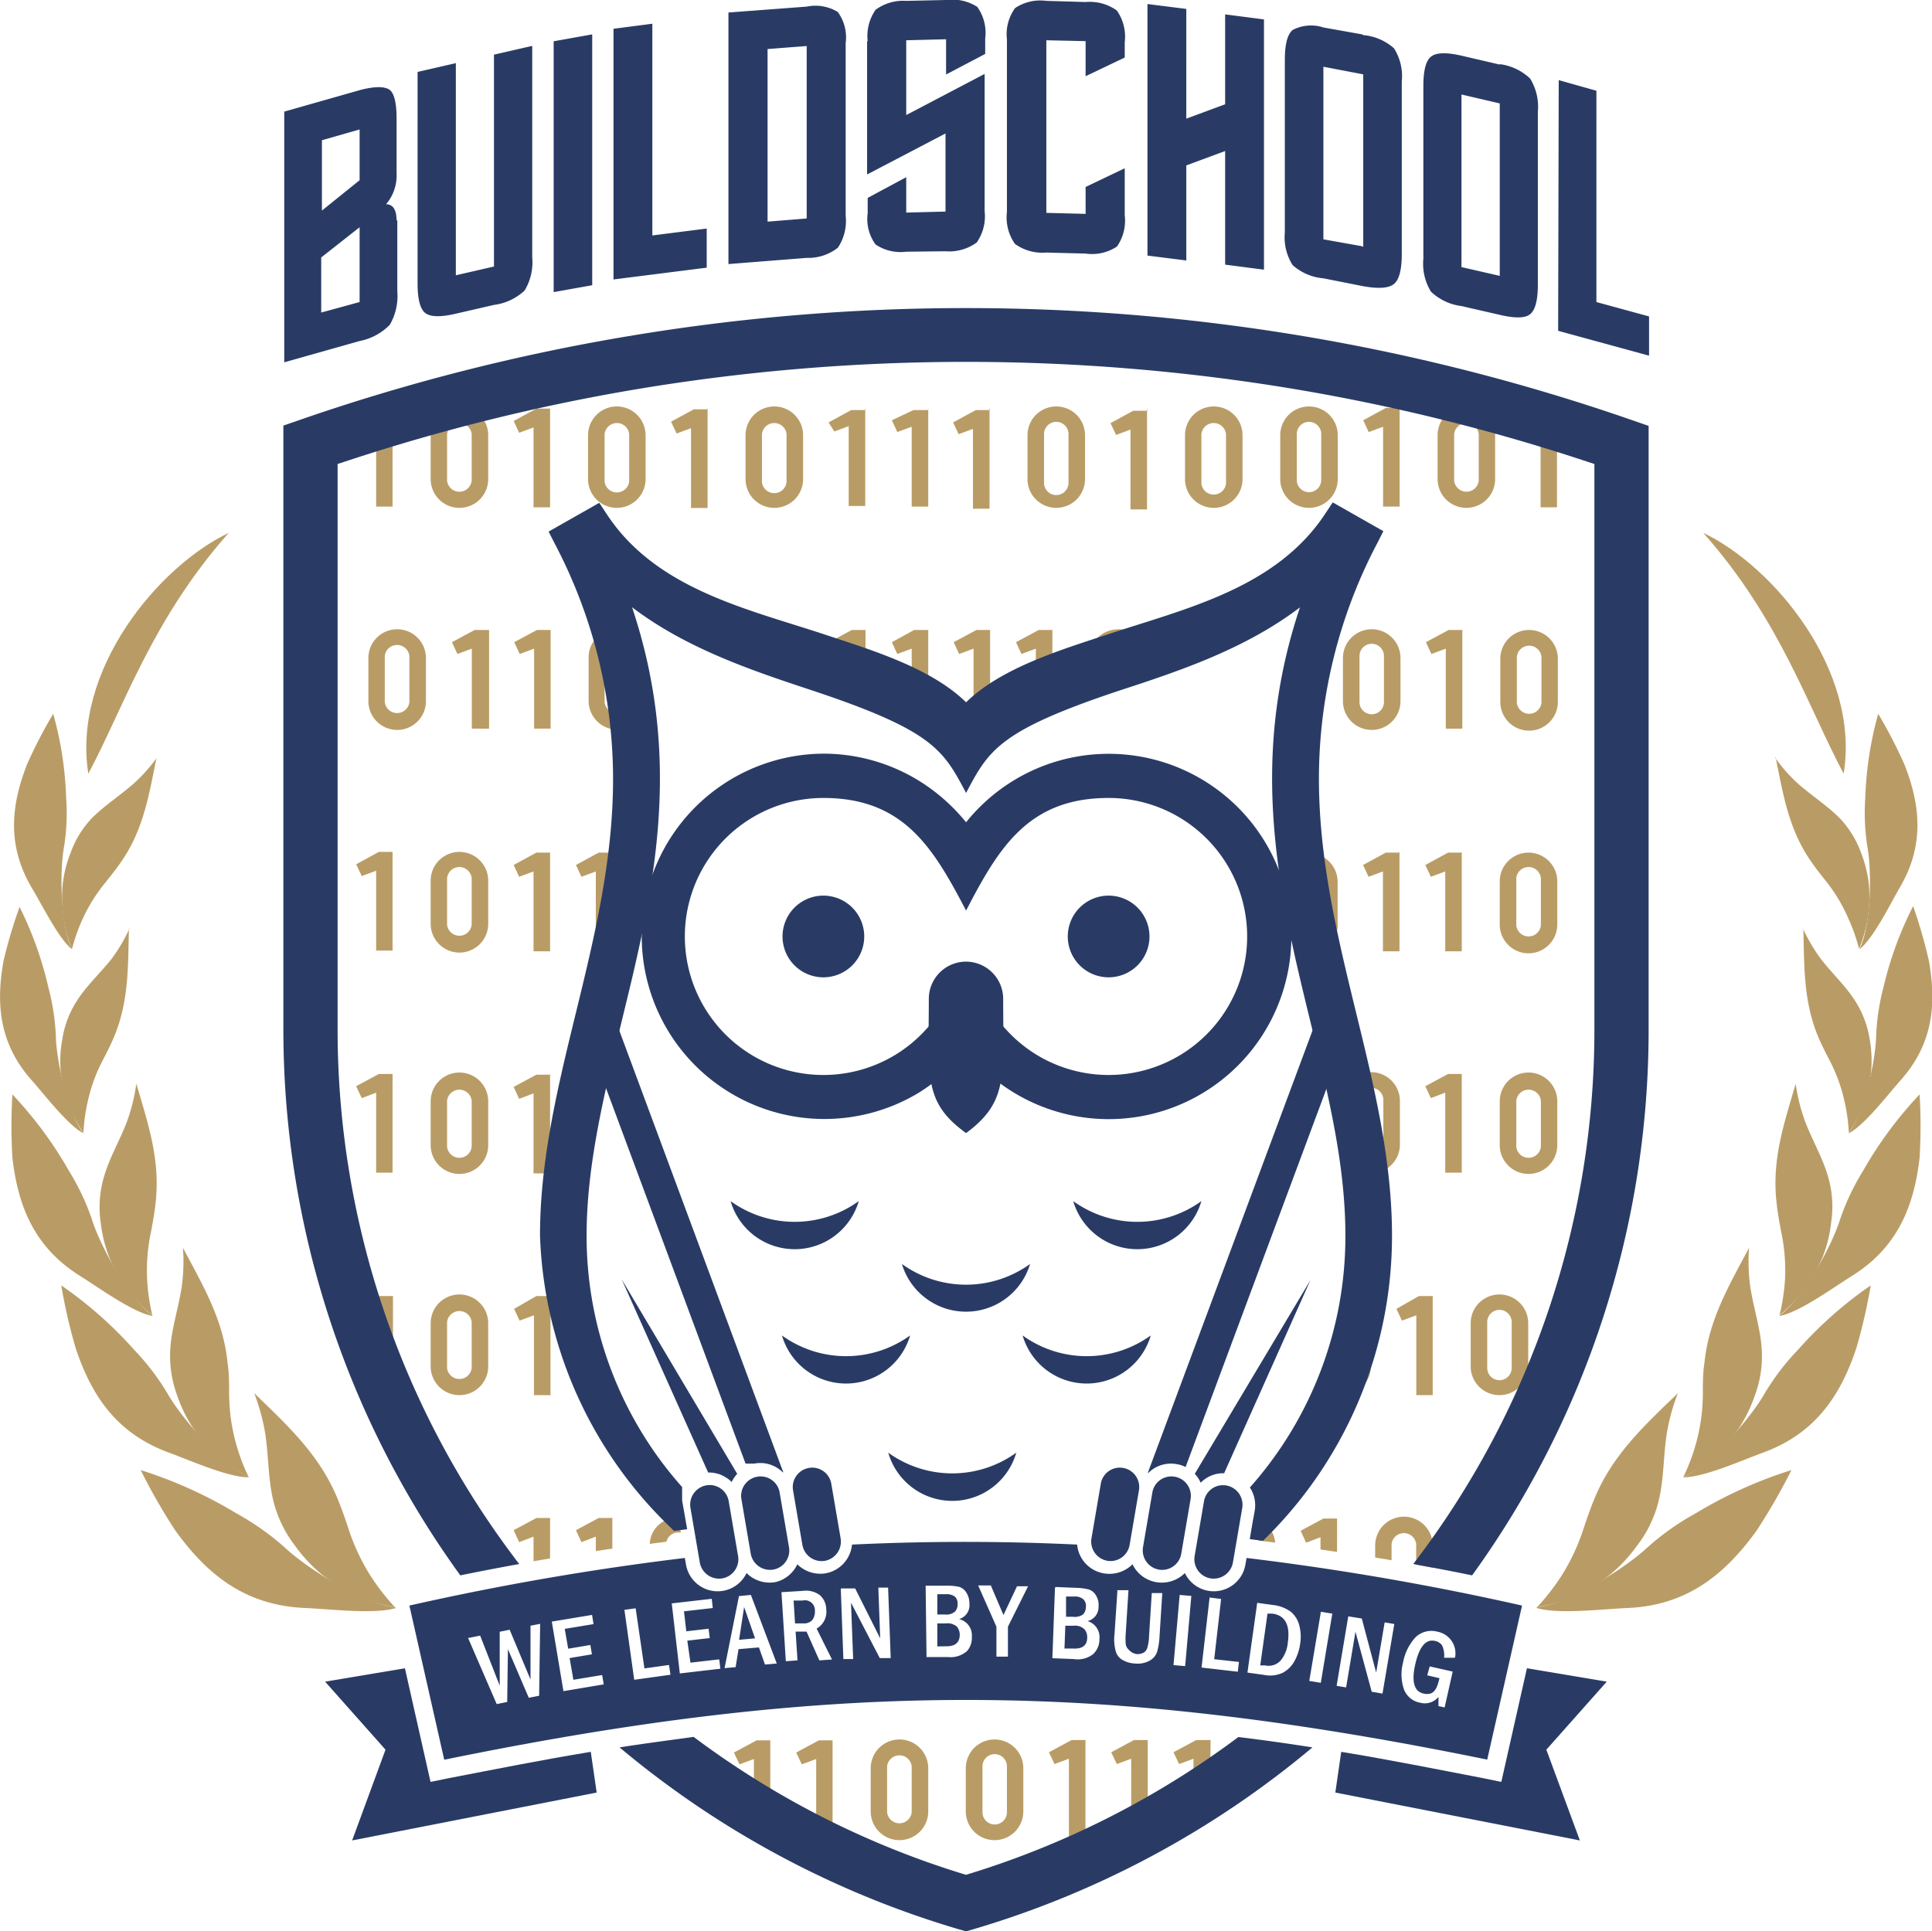 <svg xmlns="http://www.w3.org/2000/svg" viewBox="0 0 134.31 134.28"><defs><style>.cls-1{fill:#b99c65;}.cls-1,.cls-2{fill-rule:evenodd;}.cls-2{fill:#293b65;}</style></defs><title>Asset 2</title><g id="Layer_2" data-name="Layer 2"><g id="_Layer_1" data-name="#Layer 1"><path class="cls-1" d="M27.34,28.36h-1l-1.58.86.39.82,1-.37v5.55h1.14V28.36Zm6.6,5V30.26a2,2,0,0,0-4,0v3.05a2,2,0,0,0,4,0Zm-1.15-3.13v3.19a.86.86,0,0,1-1.71,0V30.18a.86.86,0,0,1,1.71,0Zm5.5-1.82h-1l-1.58.86.38.82,1-.37v5.55h1.15V28.36Zm6.59,5V30.26a2,2,0,0,0-4,0v3.05a2,2,0,0,0,4,0Zm-1.14-3.13v3.19a.86.86,0,0,1-1.71,0V30.18a.86.86,0,0,1,1.71,0Zm5.49-1.82h-1l-1.58.86.39.82,1-.37v5.55h1.15V28.36Zm6.6,5V30.26a2,2,0,0,0-4,0v3.05a2,2,0,0,0,4,0Zm-1.15-3.13v3.19a.86.86,0,0,1-1.71,0V30.18a.86.86,0,0,1,1.71,0Zm5.5-1.82h-1l-1.58.86L58,30l1-.37v5.55h1.15V28.36Zm4.33,0h-1L62,29.22l.38.82,1-.37v5.55h1.15V28.36Zm4.33,0h-1l-1.58.86.38.82,1-.37v5.55h1.15V28.36Zm6.59,5V30.26a2,2,0,0,0-4,0v3.05a2,2,0,0,0,4,0Zm-1.15-3.13v3.19a.85.85,0,0,1-1.7,0V30.18a.85.85,0,0,1,1.7,0Zm5.5-1.82h-1l-1.58.86.39.82,1-.37v5.55h1.15V28.36Zm6.6,5V30.26a2,2,0,0,0-4,0v3.05a2,2,0,0,0,4,0Zm-1.15-3.13v3.19a.86.86,0,0,1-1.71,0V30.18a.86.86,0,0,1,1.71,0ZM93,33.31V30.26a2,2,0,0,0-4,0v3.05a2,2,0,0,0,4,0Zm-1.15-3.13v3.19a.85.85,0,0,1-1.7,0V30.18a.85.85,0,0,1,1.7,0Zm5.5-1.82h-1l-1.58.86.38.82,1-.37v5.55h1.15V28.36Zm6.59,5V30.26a2,2,0,0,0-4,0v3.05a2,2,0,0,0,4,0Zm-1.14-3.13v3.19a.86.86,0,0,1-1.71,0V30.18a.86.86,0,0,1,1.71,0Zm5.49-1.82h-1l-1.57.86.38.82,1-.37v5.55h1.14V28.36ZM29.61,48.75v-3a2,2,0,0,0-4,0v3a2,2,0,0,0,4,0Zm-1.15-3.14v3.2a.86.86,0,0,1-1.71,0v-3.2a.86.86,0,0,1,1.71,0ZM34,43.8H33l-1.58.85.38.82,1-.37v5.56H34V43.8Zm4.33,0h-1l-1.58.85.38.82,1-.37v5.56h1.15V43.8Zm4.84,0a1.92,1.92,0,0,0-2.25,1.93v3a2,2,0,0,0,3.3,1.52L44,46.19l-.26-.73a.77.77,0,0,1,0,.15v3.2a.86.86,0,0,1-1.71,0v-3.2a.86.86,0,0,1,1.59-.44l-.49-1.4Zm12.51,1a2.06,2.06,0,0,0-2.51-1l2.51,1Zm4.54-1h-1l-1.58.85.38.82,1-.37v1l1.15.44V43.8Zm4.33,0h-1L62,44.65l.38.82,1-.37v3.54l1.15.83V43.8Zm4.33,0h-1l-1.58.85.38.82,1-.37v5.56h.53l.62-.28V43.8Zm4.33,0h-1l-1.58.85.38.82,1-.37v3.81l1.15-.53V43.8Zm6.57,1.56c-.34-2.25-4-2.14-4,.34v1.49l1.15-.53v-1a.86.86,0,0,1,1.71,0v.26l1.12-.51Zm10.94,5.3h0v-.22l0,.19v0Zm6.64-1.91v-3a2,2,0,0,0-4,0v3a2,2,0,0,0,4,0Zm-1.15-3.14v3.2a.85.85,0,0,1-1.7,0v-3.2a.85.85,0,0,1,1.7,0Zm5.5-1.81h-1l-1.58.85.38.82,1-.37v5.56h1.15V43.8Zm6.59,5v-3a2,2,0,0,0-4,0v3a2,2,0,0,0,4,0Zm-1.14-3.14v3.2a.86.86,0,0,1-1.71,0v-3.2a.86.86,0,0,1,1.71,0ZM27.34,59.23h-1l-1.58.86.39.82,1-.37v5.55h1.14V59.23Zm6.6,5v-3a2,2,0,0,0-4,0v3a2,2,0,0,0,4,0Zm-1.15-3.13v3.19a.86.86,0,0,1-1.71,0V61.05a.86.86,0,0,1,1.71,0Zm5.5-1.82h-1l-1.58.86.38.82,1-.37v5.55h1.15V59.23Zm4.33,0h-1l-1.58.86.38.82,1-.37v5.55h.77L42.45,65l.17-.79v-5Zm50.37,5v-3a2,2,0,0,0-2.45-1.91v.9l0,.18a.85.85,0,0,1,1.27.74v3.19a.81.81,0,0,1-.34.69L91.72,66A1.84,1.84,0,0,0,93,64.18Zm4.35-5h-1l-1.58.86.38.82,1-.37v5.55h1.15V59.23Zm4.33,0h-1l-1.58.86.38.82,1-.37v5.55h1.15V59.23Zm6.59,5v-3a2,2,0,0,0-4,0v3a2,2,0,0,0,4,0Zm-1.14-3.13v3.19a.86.86,0,0,1-1.71,0V61.05a.86.86,0,0,1,1.71,0ZM27.34,74.67h-1l-1.58.85.39.83,1-.38v5.56h1.14V74.67Zm6.6,5V76.57a2,2,0,0,0-4,0v3.05a2,2,0,0,0,4,0Zm-1.15-3.14v3.2a.86.86,0,0,1-1.71,0v-3.2a.86.86,0,0,1,1.71,0Zm5.5-1.81h-1l-1.58.85.38.83,1-.38v5.56h1.15V74.67Zm2.15.65-.37.2.25.55.12-.75Zm56.88,4.3V76.57a2,2,0,0,0-3.68-1.11l.83,4.11V76.48a.85.85,0,0,1,1.7,0v3.2a.86.86,0,0,1-1.59.44l.28,1.4a2,2,0,0,0,2.46-1.9Zm4.35-5h-1l-1.58.85.38.83,1-.38v5.56h1.15V74.67Zm6.59,5V76.57a2,2,0,0,0-4,0v3.05a2,2,0,0,0,4,0Zm-1.14-3.14v3.2a.86.86,0,0,1-1.71,0v-3.2a.86.86,0,0,1,1.71,0ZM27.34,90.11h-1L24.79,91l.39.82,1-.37V97h1.14V90.11Zm6.6,4.94V92a2,2,0,0,0-4,0v3a2,2,0,0,0,4,0Zm-1.15-3.13v3.19a.86.86,0,0,1-1.71,0V91.92a.86.86,0,0,1,1.71,0Zm5.5-1.81h-1L35.74,91l.38.82,1-.37V97h1.15V90.11Zm57,4.94V92a1.83,1.83,0,0,0-.66-1.49l-.48,2v2.58a.81.81,0,0,1-.83.84l-.25,1a1.92,1.92,0,0,0,2.22-1.94Zm4.35-4.94h-1L97.08,91l.38.82,1-.37V97h1.14V90.11Zm6.6,4.94V92a2,2,0,0,0-4,0v3a2,2,0,0,0,4,0Zm-1.15-3.13v3.19a.85.85,0,0,1-1.7,0V91.92a.85.85,0,0,1,1.7,0ZM38.29,105.54h-1l-1.58.85.38.83,1-.38v1.71l1.15-.2v-2.81Zm4.33,0h-1l-1.58.85.38.83,1-.38v1l1.15-.17v-2.12Zm4.55,0a1.88,1.88,0,0,0-2,1.8l1.16-.15a.83.83,0,0,1,1-.62l-.18-1Zm41.48,1.74a1.85,1.85,0,0,0-1.52-1.7l-.17,1a.75.75,0,0,1,.52.53l1.17.14Zm4.36-1.7H92l-1.58.85.38.83,1-.38v.85l1.15.17v-2.32ZM99.6,109v-1.55a2,2,0,0,0-4,0v.84l1.14.19v-1.12a.86.86,0,0,1,1.71,0v1.43l1.14.21Zm-46,12h-1l-1.58.85.39.82,1-.37v2.62l1.14.64V121Zm4.33,0h-1l-1.58.85.39.82,1-.37v5l.92.52h.22V121Zm6.6,4.94v-3a2,2,0,0,0-4,0v3a2,2,0,0,0,4,0Zm-1.15-3.13V126a.86.86,0,0,1-1.71,0v-3.19a.86.86,0,0,1,1.71,0Zm7.76,3.13v-3a2,2,0,0,0-4,0v3a2,2,0,0,0,4,0ZM70,122.79V126a.85.85,0,0,1-1.7,0v-3.19a.85.85,0,0,1,1.7,0Zm5.5-1.81h-1l-1.58.85.39.82,1-.37v5.56h1.15V121Zm4.33,0h-1l-1.58.85.39.82,1-.37v5.56h1.15V121Zm4.33,0h-1l-1.58.85.39.82,1-.37V126l1.14-1Z"/><path class="cls-1" d="M128.17,53.79c-2.46-4.59-4.41-10.71-9.76-16.74,4.89,2.33,10.92,9.56,9.76,16.74Z"/><path class="cls-1" d="M123.39,52.66A11.25,11.25,0,0,0,125,54.49c1.06.92,2,1.5,2.91,2.41a7,7,0,0,1,1.48,2.42,8.74,8.74,0,0,1,.53,2.15,9.58,9.58,0,0,1-.68,4.5,12.69,12.69,0,0,0-.75-2.12A11.48,11.48,0,0,0,127,61.34c-.44-.55-.83-1.05-1.17-1.55-1.5-2.21-1.87-4.58-2.39-7.13Z"/><path class="cls-1" d="M129.27,66c.85-1.8.84-5.56.55-7.11a15.28,15.28,0,0,1-.15-3.39,24.62,24.62,0,0,1,.9-5.87,32.92,32.92,0,0,1,1.81,3.49c1.19,3,1.36,5.75-.31,8.59-.63,1.08-1.82,3.52-2.8,4.29Z"/><path class="cls-1" d="M125.34,64.56a11.87,11.87,0,0,0,1.25,2.12c.87,1.11,1.72,1.87,2.39,2.93a6.94,6.94,0,0,1,1,2.66,8.56,8.56,0,0,1,.1,2.22,9.55,9.55,0,0,1-1.55,4.28,12.49,12.49,0,0,0-.31-2.23,11.46,11.46,0,0,0-1-2.76c-.33-.63-.61-1.19-.85-1.76-1-2.45-.94-4.85-1-7.46Z"/><path class="cls-1" d="M128.5,78.82c1.19-1.61,1.91-5.29,1.93-6.87a15.74,15.74,0,0,1,.52-3.36A24.72,24.72,0,0,1,133,63a35.86,35.86,0,0,1,1.09,3.78c.57,3.19.22,5.9-2,8.37-.83.93-2.47,3.09-3.59,3.66Z"/><path class="cls-1" d="M124.83,75.33a13.13,13.13,0,0,0,.66,2.65c.57,1.46,1.23,2.53,1.61,3.88a7.43,7.43,0,0,1,.2,3.13,9.17,9.17,0,0,1-.59,2.4,10.54,10.54,0,0,1-3,4.06,14.32,14.32,0,0,0,.38-2.47,12.89,12.89,0,0,0-.25-3.27c-.15-.77-.27-1.46-.34-2.13-.33-3,.53-5.47,1.34-8.25Z"/><path class="cls-1" d="M123.68,91.5c1.77-1.33,3.71-5,4.23-6.69a16.55,16.55,0,0,1,1.61-3.41,27.62,27.62,0,0,1,3.93-5.31,38,38,0,0,1,0,4.37c-.4,3.58-1.64,6.35-4.75,8.28-1.18.73-3.61,2.51-5,2.76Z"/><path class="cls-1" d="M121.59,86.77a12.84,12.84,0,0,0,.1,2.78c.26,1.59.69,2.81.78,4.23A7.66,7.66,0,0,1,122,97a9.79,9.79,0,0,1-1.1,2.27,10.85,10.85,0,0,1-3.88,3.43,13.64,13.64,0,0,0,.9-2.4,13.14,13.14,0,0,0,.46-3.33c0-.8,0-1.52.11-2.21.3-3,1.7-5.36,3.1-8Z"/><path class="cls-1" d="M117,102.71c2.05-1,4.78-4.24,5.66-5.8A16.69,16.69,0,0,1,125,93.84a27.85,27.85,0,0,1,5.05-4.47,37.79,37.79,0,0,1-1,4.36c-1.16,3.5-3,6-6.52,7.28-1.33.48-4.15,1.75-5.57,1.7Z"/><path class="cls-1" d="M116.66,96.83a13.85,13.85,0,0,0-.8,2.91c-.24,1.71-.19,3.11-.55,4.6a8.29,8.29,0,0,1-1.51,3.13,10.52,10.52,0,0,1-1.86,2,11.74,11.74,0,0,1-5.1,2.29,15.88,15.88,0,0,0,1.7-2.18,14.52,14.52,0,0,0,1.54-3.28c.27-.82.53-1.55.82-2.24,1.28-3,3.47-5,5.76-7.21Z"/><path class="cls-1" d="M106.79,111.77c2.42-.32,6.29-2.82,7.7-4.15a18.11,18.11,0,0,1,3.4-2.41,30.54,30.54,0,0,1,6.65-3,42.85,42.85,0,0,1-2.41,4.19c-2.32,3.23-5,5.23-9,5.4-1.53.06-4.84.46-6.29,0Z"/><path class="cls-1" d="M6.14,53.79C8.6,49.2,10.55,43.08,15.9,37.05,11,39.38,5,46.61,6.14,53.79Z"/><path class="cls-1" d="M10.92,52.66a11.25,11.25,0,0,1-1.64,1.83c-1.06.92-2,1.5-2.91,2.41A6.85,6.85,0,0,0,4.9,59.32a8.36,8.36,0,0,0-.54,2.15A9.7,9.7,0,0,0,5,66a12.69,12.69,0,0,1,.75-2.12,11.48,11.48,0,0,1,1.57-2.51c.44-.55.83-1.05,1.17-1.55,1.5-2.21,1.87-4.58,2.39-7.13Z"/><path class="cls-1" d="M5,66c-.84-1.8-.84-5.56-.55-7.11a14.7,14.7,0,0,0,.15-3.39,24.62,24.62,0,0,0-.9-5.87,32.92,32.92,0,0,0-1.81,3.49c-1.18,3-1.36,5.75.31,8.59C2.87,62.81,4.06,65.25,5,66Z"/><path class="cls-1" d="M9,64.56a11.87,11.87,0,0,1-1.25,2.12C6.85,67.79,6,68.55,5.33,69.61a6.76,6.76,0,0,0-1,2.66,8.17,8.17,0,0,0-.11,2.22A9.55,9.55,0,0,0,5.8,78.77a12.49,12.49,0,0,1,.31-2.23,11.46,11.46,0,0,1,1-2.76c.33-.63.61-1.19.85-1.76,1-2.45.94-4.85,1-7.46Z"/><path class="cls-1" d="M5.81,78.82C4.62,77.21,3.9,73.53,3.88,72a15.74,15.74,0,0,0-.52-3.36,24.72,24.72,0,0,0-2-5.58A33.72,33.72,0,0,0,.25,66.79c-.58,3.19-.22,5.9,2,8.37.83.93,2.47,3.09,3.59,3.66Z"/><path class="cls-1" d="M9.48,75.33A13.13,13.13,0,0,1,8.82,78c-.57,1.46-1.23,2.53-1.61,3.88A7.43,7.43,0,0,0,7,85a9.58,9.58,0,0,0,.59,2.4,10.54,10.54,0,0,0,3,4.06A14.32,14.32,0,0,1,10.23,89a12.89,12.89,0,0,1,.25-3.27c.15-.77.27-1.46.34-2.13.33-3-.53-5.47-1.34-8.25Z"/><path class="cls-1" d="M10.63,91.5c-1.77-1.33-3.71-5-4.23-6.69A16.55,16.55,0,0,0,4.79,81.4,27.62,27.62,0,0,0,.86,76.09a38,38,0,0,0,0,4.37c.4,3.58,1.64,6.35,4.75,8.28,1.18.73,3.61,2.51,5,2.76Z"/><path class="cls-1" d="M12.72,86.77a12.84,12.84,0,0,1-.1,2.78c-.26,1.59-.69,2.81-.78,4.23A7.83,7.83,0,0,0,12.31,97a9.79,9.79,0,0,0,1.1,2.27,10.85,10.85,0,0,0,3.88,3.43,13.64,13.64,0,0,1-.9-2.4,13.14,13.14,0,0,1-.46-3.33c0-.8,0-1.52-.11-2.21-.29-3-1.7-5.36-3.1-8Z"/><path class="cls-1" d="M17.32,102.71c-2.05-1-4.78-4.24-5.66-5.8a17.08,17.08,0,0,0-2.34-3.07,28.23,28.23,0,0,0-5.06-4.47,37.79,37.79,0,0,0,1,4.36c1.16,3.5,3,6,6.52,7.28,1.33.48,4.15,1.75,5.57,1.7Z"/><path class="cls-1" d="M17.66,96.83a14.4,14.4,0,0,1,.79,2.91c.24,1.71.19,3.11.55,4.6a8.45,8.45,0,0,0,1.51,3.13,10.85,10.85,0,0,0,1.86,2,11.74,11.74,0,0,0,5.1,2.29,15.88,15.88,0,0,1-1.7-2.18,14.52,14.52,0,0,1-1.54-3.28c-.27-.82-.53-1.55-.82-2.24-1.28-3-3.47-5-5.75-7.21Z"/><path class="cls-1" d="M27.52,111.77c-2.42-.32-6.29-2.82-7.69-4.15a18.52,18.52,0,0,0-3.41-2.41,30.69,30.69,0,0,0-6.64-3,40.68,40.68,0,0,0,2.4,4.19c2.32,3.23,5,5.23,9.05,5.4,1.53.06,4.84.46,6.29,0Z"/><path class="cls-2" d="M19.7,29.58v42A64.71,64.71,0,0,0,32,109.53c1.36-.28,2.73-.54,4.1-.79-.12-.14-.23-.29-.34-.44A61,61,0,0,1,23.47,71.61V32.26l.46-.15a136.21,136.21,0,0,1,20.39-5.06,138.89,138.89,0,0,1,45.67,0,136.21,136.21,0,0,1,20.39,5.06l.46.15V71.61A61,61,0,0,1,98.58,108.3l-.33.44c1.36.25,2.73.51,4.09.79a64.71,64.71,0,0,0,12.27-37.92v-42l-1.27-.44a140.3,140.3,0,0,0-22.73-5.8,142,142,0,0,0-46.91,0A140.3,140.3,0,0,0,21,29.14l-1.27.44Zm23.37,91.91a65.52,65.52,0,0,0,23.56,12.64l.53.15.52-.15a65.52,65.52,0,0,0,23.56-12.64c-1.72-.27-3.43-.51-5.15-.72a61.31,61.31,0,0,1-18.74,9.52l-.19.06-.2-.06a61.12,61.12,0,0,1-18.74-9.53C46.5,121,44.79,121.22,43.07,121.49Z"/><path class="cls-2" d="M41.07,121.8l.41,2.83-17,3.33,2.32-6.31-4.2-4.73,5.55-.93,1.78,7.9,1.27-.26C34.48,123,37.77,122.34,41.07,121.8Z"/><path class="cls-2" d="M93.24,121.8l-.41,2.83,17,3.33-2.33-6.31,4.2-4.73-5.55-.93-1.78,7.9-1.27-.26C99.83,123,96.54,122.34,93.24,121.8Z"/><path class="cls-2" d="M25,9l-2.62.75v4.89L25,12.53V9Zm0,6.8L22.33,17.9v3.83L25,21V15.79Zm2.62-.46v4.91a4,4,0,0,1-.52,2.33A4,4,0,0,1,25,23.71l-5.24,1.48V7.76L25,6.27C26,6,26.7,6,27.05,6.22s.52.94.52,2v3.81a3.1,3.1,0,0,1-.73,2.17c.48,0,.72.39.73,1.1ZM37,3.19V17.9a3.79,3.79,0,0,1-.53,2.3,3.83,3.83,0,0,1-2.13,1l-2.65.61c-1.07.25-1.77.23-2.13-.05s-.53-1-.53-2.05V5l2.66-.61V19.14l2.65-.61V3.8L37,3.19Zm1.49-.32,2.68-.48V19.83l-2.68.48V2.87ZM42.65,2l2.7-.35V16.37l3.78-.48v2.72l-6.48.82V2ZM56.08.46a3,3,0,0,1,2.16.37A3,3,0,0,1,58.79,3V15a3.35,3.35,0,0,1-.54,2.22,3.33,3.33,0,0,1-2.17.71l-5.44.43V.87L56.08.46Zm0,2.74-2.72.21v12l2.72-.22V3.2Zm4.24-.33A3.19,3.19,0,0,1,60.87.68,3.23,3.23,0,0,1,63,.06L65.77,0a3.22,3.22,0,0,1,2.17.48,3.09,3.09,0,0,1,.55,2.19V3.75L65.77,5.18V2.73L63,2.8V8l5.45-2.86v9.53a3.19,3.19,0,0,1-.55,2.19,3.24,3.24,0,0,1-2.17.61L63,17.5A3.11,3.11,0,0,1,60.87,17a3,3,0,0,1-.55-2.18V13.76L63,12.32v2.46l2.73-.07V9.28l-5.45,2.85V2.87ZM75.47,13l2.72-1.3v3.27a3.14,3.14,0,0,1-.54,2.17,3.12,3.12,0,0,1-2.18.49l-2.73-.07a3.26,3.26,0,0,1-2.18-.6A3.21,3.21,0,0,1,70,14.73v-12A3.08,3.08,0,0,1,70.57.56a3.15,3.15,0,0,1,2.17-.5l2.73.08a3.23,3.23,0,0,1,2.17.59,3.17,3.17,0,0,1,.55,2.21V4l-2.72,1.3V2.86L72.74,2.8v12l2.73.07V13Zm7-1.43v6.54l-2.7-.34V.28l2.7.34V8.25l2.7-1V1l2.7.35V18.75l-2.7-.35V10.5l-2.7,1Zm12.3-9.13a3.69,3.69,0,0,1,2.14.92,3.63,3.63,0,0,1,.54,2.3v12c0,1.09-.18,1.78-.54,2.08s-1.07.35-2.14.16L92,19.35a3.66,3.66,0,0,1-2.14-.92,3.61,3.61,0,0,1-.54-2.27v-12c0-1.08.18-1.78.55-2.08A2.76,2.76,0,0,1,92,1.91l2.69.48Zm0,14.73v-12L92,4.64v12l2.69.48Zm9.49-12.71a3.76,3.76,0,0,1,2.11,1,3.74,3.74,0,0,1,.54,2.32v12c0,1.09-.18,1.77-.53,2.06s-1.06.3-2.12.05l-2.66-.61a3.76,3.76,0,0,1-2.12-1,3.69,3.69,0,0,1-.53-2.29v-12c0-1.08.17-1.76.53-2.05s1.06-.31,2.12-.07l2.66.62Zm0,14.73v-12l-2.66-.62v12l2.66.61Zm4.1-13.62,2.62.74V21l3.66,1v2.73L108.32,23Z"/><path class="cls-2" d="M78.08,102.06h0a1.35,1.35,0,0,1,1.1,1.55l-.65,3.8A1.35,1.35,0,0,1,77,108.52h0A1.36,1.36,0,0,1,75.87,107l.65-3.8A1.34,1.34,0,0,1,78.08,102.06Z"/><path class="cls-2" d="M81.66,102.67h0a1.35,1.35,0,0,1,1.11,1.55l-.65,3.8a1.35,1.35,0,0,1-1.56,1.11h0a1.36,1.36,0,0,1-1.1-1.56l.65-3.8A1.34,1.34,0,0,1,81.66,102.67Z"/><path class="cls-2" d="M85.25,103.28h0a1.36,1.36,0,0,1,1.11,1.56l-.65,3.8a1.36,1.36,0,0,1-1.56,1.1h0a1.35,1.35,0,0,1-1.1-1.56l.65-3.8A1.34,1.34,0,0,1,85.25,103.28Z"/><path class="cls-2" d="M67.16,48.83c2.44-2.4,6.62-3.65,9.68-4.67,5.47-1.82,11.87-3.21,15.32-8.49l.49-.74,3.52,2-.4.79A35.16,35.16,0,0,0,91.7,55c.12,5.26,1.32,10.28,2.56,15.35s2.51,10.25,2.51,15.54a29.52,29.52,0,0,1-8.67,20.94l-.3.3-.92-.12.35-2a2.25,2.25,0,0,0-.34-1.59A26.26,26.26,0,0,0,93.53,85.9c0-4.93-1.19-9.79-2.41-14.77-2.15-8.81-4.4-18-.75-28.9C86.57,45.12,82,46.65,77.86,48c-8.42,2.8-9.12,4.15-10.7,7.13-1.59-3-2.29-4.33-10.71-7.13-4.11-1.36-8.71-2.89-12.51-5.78,3.65,10.9,1.41,20.09-.75,28.9C42,76.11,40.78,81,40.78,85.9a26.26,26.26,0,0,0,6.64,17.49v0l0,0v0h0v0l0,0h0v.06h0v0h0v.07h0v0h0v.06h0v0h0v0h0v0h0V104h0v0h0v0h0v0h0v.11h0v0h0v.05h0v0h0v0h0v0h0v0h0v0h0v0h0v.06h0v0h0v.05h0v.05h0v0l.35,2-.91.12-.31-.3A29.52,29.52,0,0,1,37.54,85.9c0-5.29,1.26-10.43,2.51-15.54S42.49,60.27,42.61,55a35.16,35.16,0,0,0-4.07-17.25l-.4-.79,3.52-2,.49.74C45.6,41,52,42.34,57.47,44.16,60.53,45.18,64.72,46.43,67.16,48.83Z"/><path class="cls-2" d="M57.24,52.4a12.66,12.66,0,0,1,6.59,1.85,13.11,13.11,0,0,1,3.33,2.92,12.78,12.78,0,0,1,3.33-2.92,12.7,12.7,0,1,1,0,21.72,12.78,12.78,0,0,1-3.33-2.92A13.11,13.11,0,0,1,63.83,76,12.7,12.7,0,1,1,57.24,52.4Zm0,3.08a9.63,9.63,0,1,0,5,17.86,9.69,9.69,0,0,0,3.55-3.8l1.37-2.63,1.36,2.63a9.69,9.69,0,0,0,3.55,3.8,9.63,9.63,0,1,0,5-17.86c-5.57,0-7.63,3.44-9.91,7.83C64.87,58.92,62.81,55.48,57.24,55.48Z"/><path class="cls-2" d="M67.16,66.86a2.59,2.59,0,0,1,2.58,2.58c0,5.4.36,7.17-2.58,9.34-3-2.17-2.59-3.94-2.59-9.34A2.59,2.59,0,0,1,67.16,66.86Z"/><path class="cls-2" d="M59.7,83.51a4.64,4.64,0,0,1-8.91,0,7.61,7.61,0,0,0,8.91,0Z"/><path class="cls-2" d="M63.27,92.85a4.64,4.64,0,0,1-8.91,0,7.61,7.61,0,0,0,8.91,0Z"/><path class="cls-2" d="M83.52,83.51a4.64,4.64,0,0,1-8.91,0,7.61,7.61,0,0,0,8.91,0Z"/><path class="cls-2" d="M80,92.85a4.64,4.64,0,0,1-8.91,0,7.61,7.61,0,0,0,8.91,0Z"/><path class="cls-2" d="M71.61,87.88a4.65,4.65,0,0,1-8.91,0,7.61,7.61,0,0,0,8.91,0Z"/><path class="cls-2" d="M93.15,73.18,82.42,102a1.82,1.82,0,0,0-.61-.2,2.21,2.21,0,0,0-2,.63l0-.07,12-32.23Z"/><path class="cls-2" d="M42.44,70l12,32.33h0l0,.06a2.2,2.2,0,0,0-2-.63h-.61l-11-29.6Z"/><path class="cls-2" d="M83.06,102.47,91.1,89l-6,13.43a2.19,2.19,0,0,0-1.63.66A2.22,2.22,0,0,0,83.06,102.47Z"/><polygon class="cls-2" points="51.25 102.47 43.22 88.95 49.23 102.38 49.25 102.38 49.26 102.38 49.29 102.38 49.29 102.38 49.31 102.38 49.32 102.38 49.34 102.38 49.35 102.38 49.37 102.38 49.39 102.38 49.4 102.38 49.42 102.38 49.43 102.38 49.46 102.39 49.46 102.39 49.49 102.39 49.49 102.39 49.52 102.39 49.52 102.39 49.55 102.39 49.56 102.39 49.57 102.4 49.59 102.4 49.6 102.4 49.62 102.41 49.63 102.41 49.66 102.41 49.66 102.41 49.69 102.42 49.69 102.42 49.72 102.42 49.72 102.42 49.74 102.43 49.75 102.43 49.77 102.43 49.79 102.44 49.8 102.44 49.82 102.44 49.83 102.45 49.85 102.45 49.85 102.45 49.88 102.46 49.88 102.46 49.91 102.47 49.91 102.47 49.93 102.48 49.95 102.48 49.96 102.48 49.98 102.49 49.99 102.49 50.01 102.5 50.02 102.5 50.04 102.51 50.04 102.51 50.07 102.52 50.07 102.52 50.09 102.53 50.1 102.54 50.12 102.54 50.13 102.55 50.15 102.55 50.16 102.56 50.17 102.56 50.19 102.58 50.2 102.58 50.22 102.59 50.22 102.59 50.25 102.6 50.25 102.6 50.27 102.61 50.28 102.62 50.3 102.63 50.31 102.63 50.32 102.64 50.34 102.65 50.35 102.65 50.37 102.66 50.37 102.67 50.4 102.68 50.4 102.68 50.42 102.69 50.42 102.7 50.45 102.71 50.47 102.72 50.48 102.73 50.49 102.74 50.51 102.75 50.52 102.75 50.53 102.77 50.54 102.77 50.56 102.78 50.56 102.79 50.59 102.8 50.59 102.8 50.61 102.82 50.62 102.82 50.63 102.83 50.64 102.84 50.65 102.85 50.67 102.86 50.68 102.87 50.69 102.88 50.7 102.89 50.72 102.91 50.72 102.91 50.74 102.92 50.74 102.93 50.76 102.94 50.77 102.95 50.78 102.96 50.79 102.97 50.8 102.98 50.82 102.99 50.82 103 50.84 103.02 50.84 103.02 50.86 103.04 50.87 103.03 50.87 103.02 50.88 103.01 50.88 103.01 50.88 103 50.89 102.99 50.89 102.98 50.89 102.98 50.9 102.97 50.9 102.96 50.91 102.95 50.91 102.95 50.91 102.94 50.92 102.93 50.92 102.92 50.92 102.92 50.93 102.91 50.93 102.91 50.94 102.89 50.94 102.89 50.94 102.89 50.95 102.88 50.95 102.87 50.96 102.86 50.96 102.86 50.97 102.85 50.97 102.85 50.98 102.83 50.98 102.82 50.99 102.81 50.99 102.81 50.99 102.8 51 102.79 51.01 102.79 51.01 102.78 51.01 102.78 51.02 102.77 51.02 102.76 51.03 102.75 51.03 102.75 51.03 102.74 51.04 102.73 51.05 102.73 51.05 102.72 51.05 102.71 51.06 102.71 51.06 102.7 51.07 102.7 51.07 102.69 51.08 102.68 51.08 102.67 51.09 102.67 51.09 102.66 51.1 102.65 51.1 102.65 51.1 102.64 51.11 102.64 51.12 102.63 51.12 102.62 51.12 102.62 51.13 102.61 51.14 102.6 51.14 102.59 51.14 102.59 51.15 102.59 51.16 102.58 51.16 102.57 51.16 102.57 51.17 102.56 51.18 102.55 51.19 102.54 51.2 102.53 51.21 102.52 51.21 102.52 51.21 102.51 51.22 102.5 51.23 102.5 51.23 102.5 51.23 102.49 51.24 102.48 51.25 102.47"/><path class="cls-2" d="M77.07,62.27a2.84,2.84,0,1,1-2.84,2.84A2.84,2.84,0,0,1,77.07,62.27Z"/><path class="cls-2" d="M57.24,62.27a2.84,2.84,0,1,1-2.84,2.84A2.84,2.84,0,0,1,57.24,62.27Z"/><path class="cls-2" d="M70.65,101a4.63,4.63,0,0,1-8.9,0,7.6,7.6,0,0,0,8.9,0Z"/><path class="cls-2" d="M56.24,102.06h0a1.35,1.35,0,0,0-1.11,1.55l.65,3.8a1.36,1.36,0,0,0,1.56,1.11h0a1.36,1.36,0,0,0,1.1-1.56l-.65-3.8A1.34,1.34,0,0,0,56.24,102.06Z"/><path class="cls-2" d="M52.65,102.67h0a1.35,1.35,0,0,0-1.11,1.55l.65,3.8a1.36,1.36,0,0,0,1.56,1.11h0a1.35,1.35,0,0,0,1.1-1.56l-.65-3.8A1.34,1.34,0,0,0,52.65,102.67Z"/><path class="cls-2" d="M49.06,103.28h0A1.36,1.36,0,0,0,48,104.84l.65,3.8a1.36,1.36,0,0,0,1.56,1.1h0a1.35,1.35,0,0,0,1.1-1.56l-.65-3.8A1.34,1.34,0,0,0,49.06,103.28Z"/><path class="cls-2" d="M30.92,122.34c27.08-5.53,45.39-5.53,72.47,0l2.42-10.71a190.71,190.71,0,0,0-19.15-3.31l-.08.46a2.23,2.23,0,0,1-4.21.59,2.27,2.27,0,0,1-2,.63,2.25,2.25,0,0,1-1.64-1.24,2.27,2.27,0,0,1-2,.63,2.24,2.24,0,0,1-1.85-2c-5.22-.25-10.42-.25-15.65,0a2.24,2.24,0,0,1-1.85,2,2.27,2.27,0,0,1-1.95-.63A2.25,2.25,0,0,1,53.9,110a2.28,2.28,0,0,1-2-.63,2.23,2.23,0,0,1-4.21-.59l-.08-.46a190.71,190.71,0,0,0-19.15,3.31l2.42,10.71Zm1.66-8.46.8-.16,1.36,3.48,0-3.75.69-.14,1.45,3.46,0-3.74.67-.13-.07,5-.72.14-1.45-3.38-.05,3.67-.73.15-2-4.62Zm5.81-1.14,2.77-.46.1.64-2,.33.24,1.38,1.54-.26.11.65-1.55.26.26,1.51,2-.33.11.65-2.8.47-.81-4.84Zm5-.81.8-.11L44.8,116l1.71-.24.1.68-2.52.35-.68-4.85Zm3.3-.45,2.79-.32.07.64-2,.23.16,1.39,1.55-.18.08.65-1.56.18L48,115.6l2-.23.08.65-2.82.33-.56-4.87Zm4.59-.5.92-.09L54,115.66l-.82.07-.42-1.19-1.42.12-.2,1.25-.77.07,1-5Zm1.21,2.93-1.11.1.35-2.28.76,2.18Zm1.83-3.21,1.47-.09a1.64,1.64,0,0,1,1.2.29,1.35,1.35,0,0,1,.45,1,1.34,1.34,0,0,1-.67,1.33l1.07,2.15-.88.06-.89-2-.76,0,.13,2-.81.06-.31-4.9Zm.85.58.63,0a.69.69,0,0,1,.85.71,1,1,0,0,1-.16.62.74.74,0,0,1-.6.26l-.62,0-.1-1.59Zm3.33-.84.95,0,1.74,3.47-.13-3.53.68,0,.18,4.9-.76,0-2-3.85.15,3.92-.68,0-.18-4.89Zm5.85-.19,1.48,0a3.57,3.57,0,0,1,.85.08.91.91,0,0,1,.5.4,1.35,1.35,0,0,1,.21.75,1,1,0,0,1-.72,1.09,1.15,1.15,0,0,1,.89,1.22,1.38,1.38,0,0,1-.33,1,1.73,1.73,0,0,1-1.32.42l-1.5,0-.06-4.91Zm.81,2v-1.41h.59a1,1,0,0,1,.61.15.62.62,0,0,1,.21.53.73.73,0,0,1-.17.52.9.9,0,0,1-.71.21Zm0,2.22,0-1.6h.59a1,1,0,0,1,.78.23.92.92,0,0,1,.19.55c0,.53-.29.8-.88.81ZM68,110.23h.88l.88,2.06.94-2h.77l-1.4,2.81,0,2.08h-.8l0-2.08L68,110.23Zm5.39.11,1.49.06a3.62,3.62,0,0,1,.84.12.92.92,0,0,1,.48.42,1.28,1.28,0,0,1,.17.77,1,1,0,0,1-.77,1,1.16,1.16,0,0,1,.83,1.26A1.39,1.39,0,0,1,76,115a1.73,1.73,0,0,1-1.34.35l-1.5-.06.18-4.9Zm.72,2.07,0-1.41.6,0a.89.89,0,0,1,.6.19.64.64,0,0,1,.18.54.78.78,0,0,1-.19.51,1,1,0,0,1-.72.17l-.52,0ZM74,114.63l.06-1.6.58,0a.94.94,0,0,1,.77.27.86.86,0,0,1,.17.56c0,.53-.33.78-.93.76l-.65,0Zm3.66-4.07.79,0-.19,3a4.54,4.54,0,0,0,0,.75.64.64,0,0,0,.22.4A.89.89,0,0,0,79,115a.88.88,0,0,0,.49-.09.57.57,0,0,0,.26-.31,3.15,3.15,0,0,0,.13-.84l.19-3,.73,0-.19,3a4.79,4.79,0,0,1-.17,1.09,1.1,1.1,0,0,1-.52.61,1.71,1.71,0,0,1-1,.2,1.92,1.92,0,0,1-.83-.22,1,1,0,0,1-.5-.55,3.11,3.11,0,0,1-.11-1.28l.2-3Zm4.35.33.81.07-.43,4.88-.81-.07.43-4.88Zm2.08.18.8.1-.48,4.19,1.72.19-.08.68-2.52-.29.56-4.87Zm3.31.37,1.09.15a2.58,2.58,0,0,1,1.23.46,1.79,1.79,0,0,1,.6.94,3.1,3.1,0,0,1,.07,1.26,3.48,3.48,0,0,1-.4,1.24,2,2,0,0,1-.79.8,2.08,2.08,0,0,1-1.33.16l-1.15-.16.68-4.85Zm.71.75.34,0c.89.12,1.25.78,1.08,2a2.31,2.31,0,0,1-.5,1.26,1.13,1.13,0,0,1-1.09.34l-.33,0,.5-3.57Zm3.71-.13.8.13L91.82,117l-.8-.13.81-4.83Zm1.91.32.94.15,1,3.76.59-3.49.67.11-.82,4.84-.75-.13-1.13-4.17-.65,3.87-.66-.11.81-4.83Zm5.66,3.48,1.6.36-.56,2.49-.43-.09,0-.64a1.23,1.23,0,0,1-1.29.4,1.47,1.47,0,0,1-1.11-.93,3.18,3.18,0,0,1-.06-1.86,3.51,3.51,0,0,1,.87-1.76,1.59,1.59,0,0,1,1.53-.38,1.53,1.53,0,0,1,1.21,1.81h-.76a1.59,1.59,0,0,0-.15-.88.8.8,0,0,0-.47-.29c-.64-.15-1.1.39-1.38,1.61s-.08,1.91.58,2.05.91-.23,1.1-1.07l-.85-.2Z"/></g></g></svg>